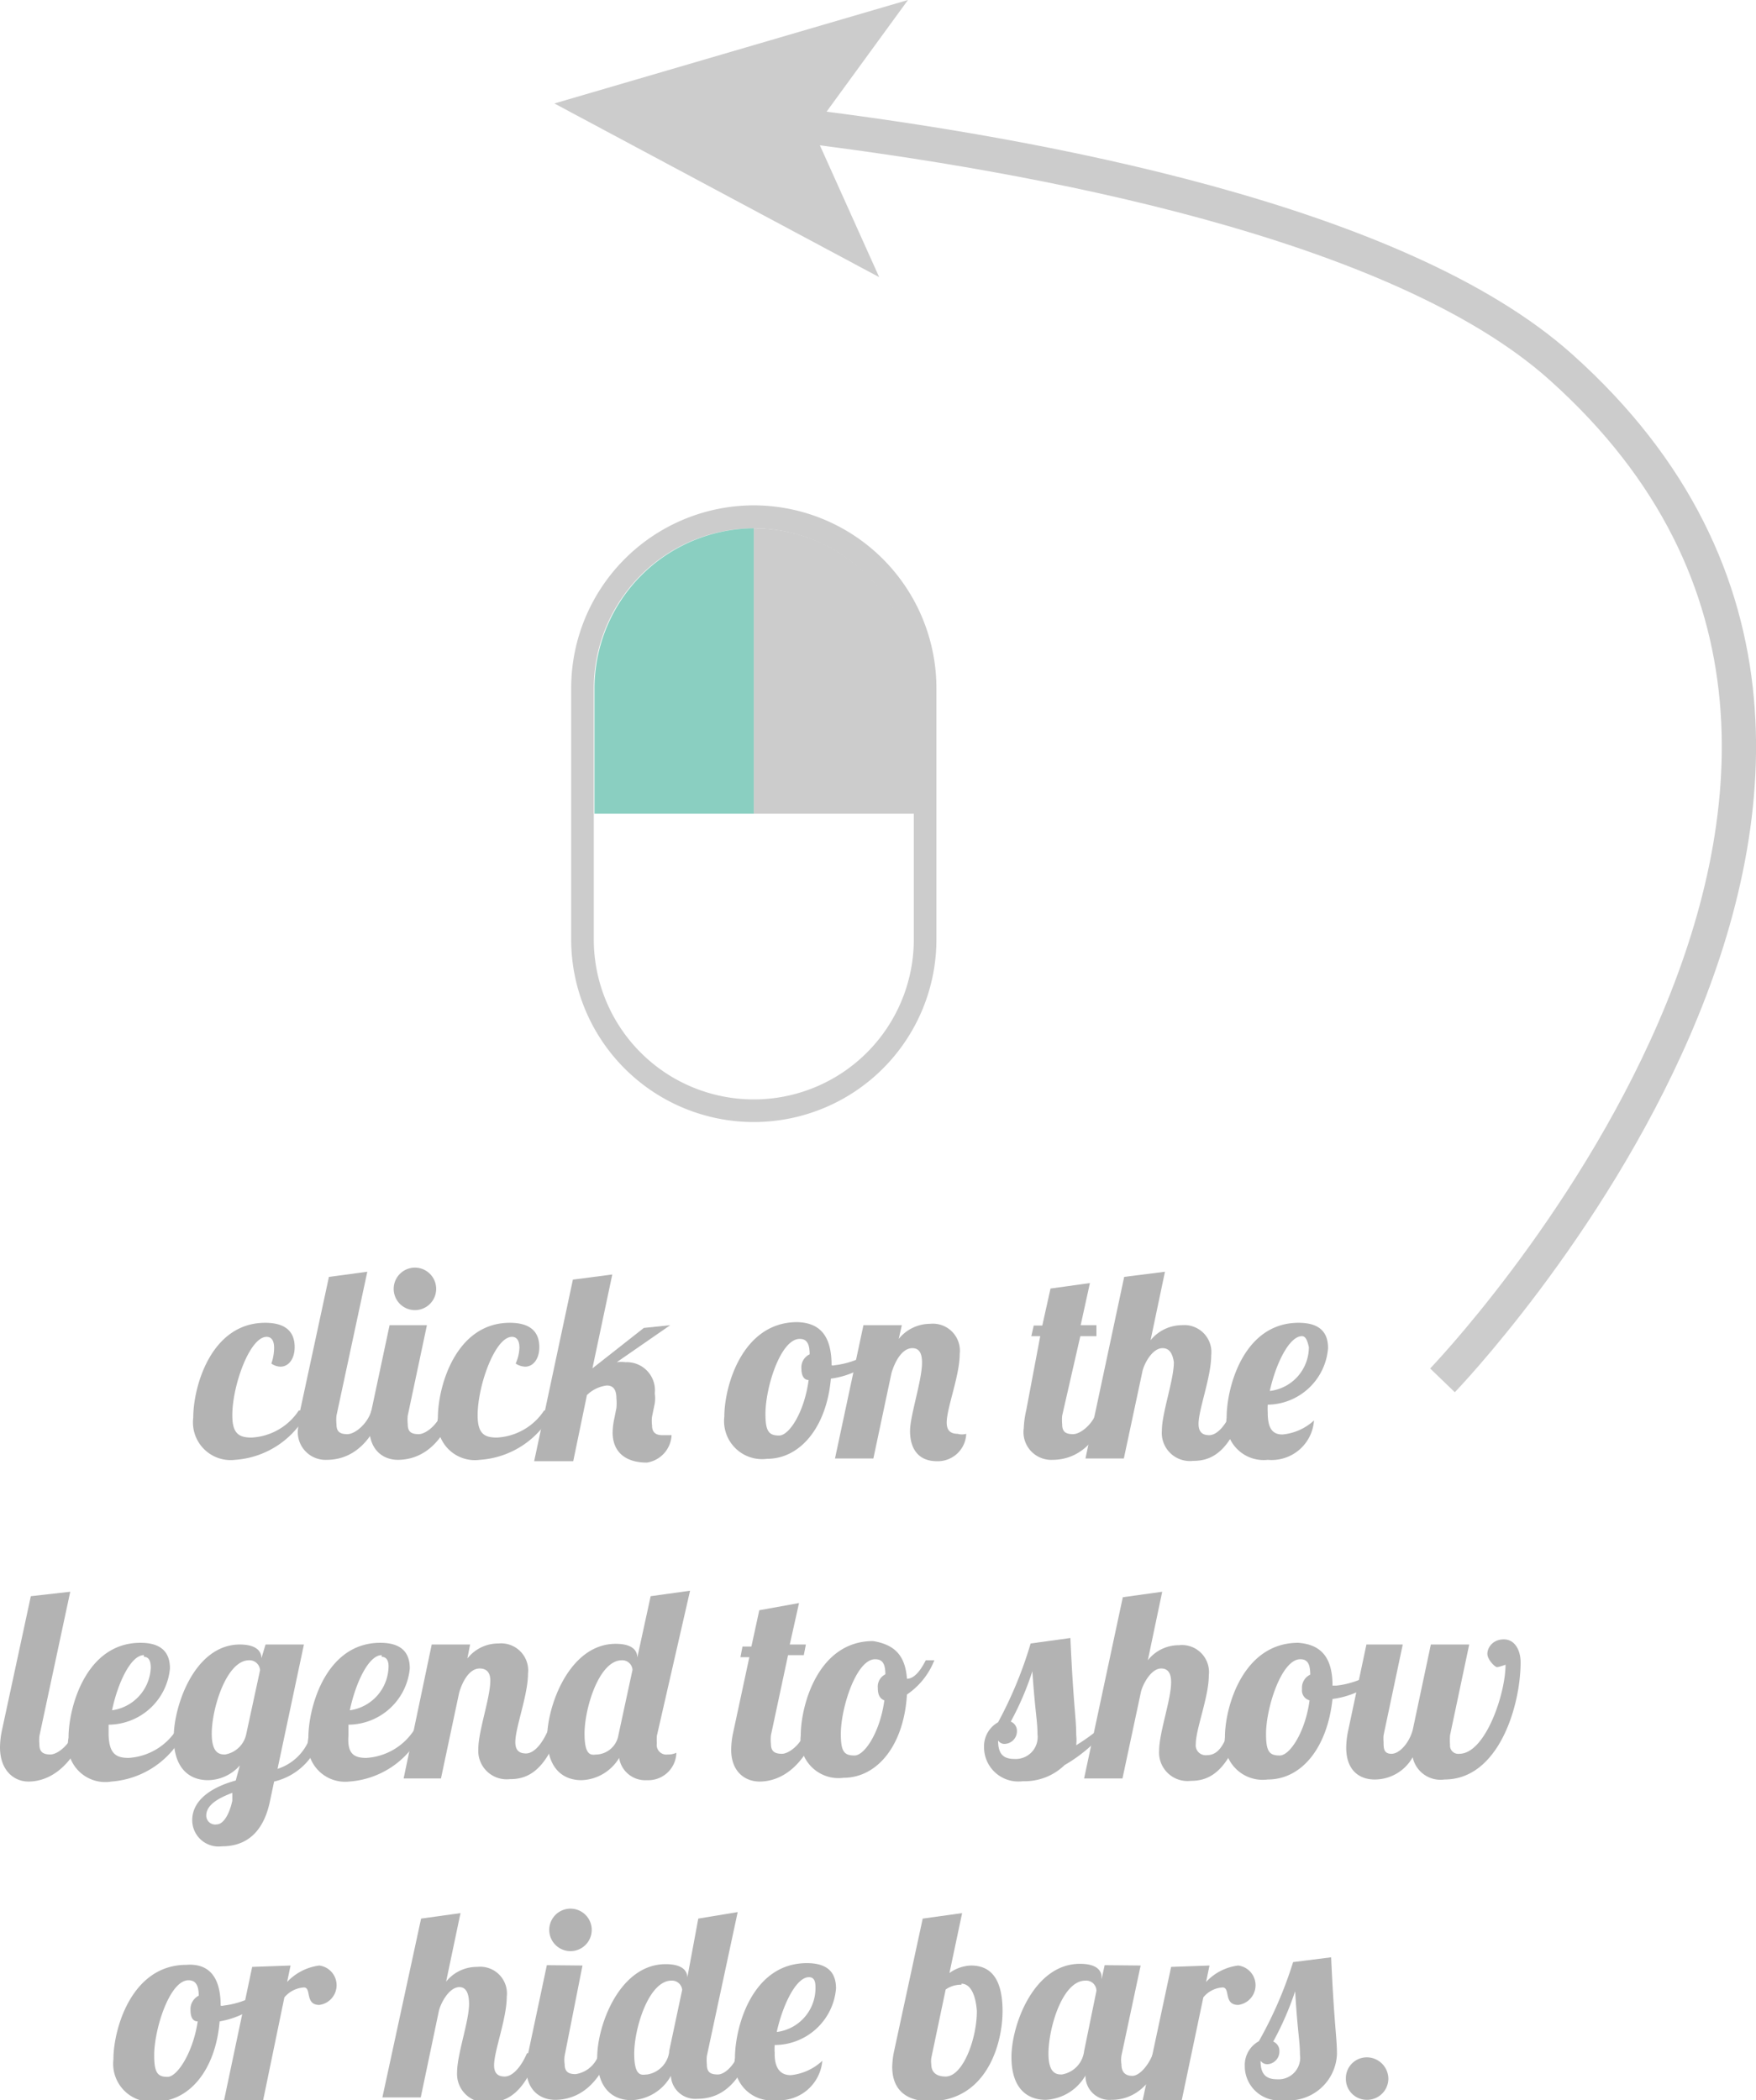 <svg xmlns="http://www.w3.org/2000/svg" viewBox="0 0 51.25 61.3"><defs><style>.cls-1{fill:#b3b3b3;}.cls-2{fill:none;stroke:#ccc;stroke-miterlimit:10;}.cls-3{fill:#ccc;}.cls-4{fill:#16a085;opacity:0.5;}</style></defs><title>Artboard 1 copy 2</title><g id="tip3"><g id="txt3"><path class="cls-1" d="M8,39.34c0-.2-.07-.32-.22-.32-.49,0-1,1.42-1,2.29,0,.53.19.65.56.65a1.76,1.76,0,0,0,1.38-.79H9a2.58,2.58,0,0,1-2.14,1.44,1.1,1.1,0,0,1-1.22-1.23c0-.91.52-2.77,2.1-2.77.69,0,.86.35.86.71s-.19.57-.41.57a.48.48,0,0,1-.27-.09A1.43,1.43,0,0,0,8,39.34Z"/><path class="cls-1" d="M10.72,37.12l-.9,4.2a1.29,1.29,0,0,0,0,.25c0,.22.1.29.32.29s.59-.3.7-.69h.33c-.44,1.27-1.21,1.44-1.63,1.44a.81.81,0,0,1-.84-.93,3.49,3.49,0,0,1,.06-.51l.84-3.9Z"/><path class="cls-1" d="M12.46,38.68l-.56,2.64a1.29,1.29,0,0,0,0,.25c0,.22.1.29.32.29s.58-.3.7-.69h.33c-.45,1.27-1.22,1.44-1.64,1.44s-.83-.28-.83-.93a2.5,2.5,0,0,1,.06-.51l.53-2.49ZM12.11,37a.62.62,0,1,1,0,1.24.62.62,0,0,1,0-1.24Z"/><path class="cls-1" d="M15.16,39.34c0-.2-.07-.32-.22-.32-.49,0-1,1.42-1,2.29,0,.53.19.65.56.65a1.76,1.76,0,0,0,1.38-.79h.27A2.58,2.58,0,0,1,14,42.61a1.09,1.09,0,0,1-1.22-1.23c0-.91.52-2.77,2.1-2.77.69,0,.86.35.86.71s-.19.57-.41.57a.54.54,0,0,1-.28-.09A1.24,1.24,0,0,0,15.16,39.34Z"/><path class="cls-1" d="M19.56,38.68,18,39.76a1.15,1.15,0,0,1,.26,0,.82.82,0,0,1,.85.91,1,1,0,0,1,0,.29l-.08.39a1,1,0,0,0,0,.25c0,.16.06.29.3.29s.22,0,.27,0a.85.85,0,0,1-.72.8c-.64,0-1-.32-1-.88a2.08,2.08,0,0,1,.05-.41l.06-.3a1.5,1.5,0,0,0,0-.29c0-.23-.08-.37-.28-.37a1,1,0,0,0-.58.28l-.4,1.93H15.59l1.13-5.3,1.15-.15-.58,2.74,1.5-1.18Z"/><path class="cls-1" d="M24.27,39.85a.13.13,0,0,0,.08,0,2.5,2.5,0,0,0,1.2-.47l.07.21a2.48,2.48,0,0,1-1.37.65c-.13,1.44-.91,2.34-1.86,2.34a1.11,1.11,0,0,1-1.25-1.23c0-.9.53-2.76,2.13-2.76C23.94,38.61,24.27,39,24.27,39.85Zm-.67.43c-.16,0-.21-.17-.21-.33a.42.42,0,0,1,.24-.42c0-.32-.09-.45-.29-.45-.56,0-1,1.42-1,2.19,0,.51.1.63.4.63S23.48,41.2,23.6,40.28Z"/><path class="cls-1" d="M26.63,39.35c-.28,0-.49.33-.61.72l-.53,2.5H24.37l.83-3.89h1.12l-.09.4a1.18,1.18,0,0,1,.91-.44.79.79,0,0,1,.87.88c0,.63-.38,1.58-.38,2,0,.2.08.33.32.33a.44.44,0,0,0,.25,0,.83.83,0,0,1-.85.8c-.6,0-.79-.43-.79-.88s.35-1.48.35-2C26.91,39.49,26.82,39.35,26.63,39.35Z"/><path class="cls-1" d="M31.81,37.45l-.27,1.23H32L32,39h-.47L31,41.32a1.29,1.29,0,0,0,0,.25c0,.22.1.29.32.29s.59-.3.7-.69h.33c-.44,1.27-1.21,1.44-1.63,1.44a.81.81,0,0,1-.84-.93,2.58,2.58,0,0,1,.07-.51L30.36,39H30.1l.07-.31h.25l.24-1.08Z"/><path class="cls-1" d="M33.93,39.35c-.31,0-.55.48-.59.69l-.54,2.53H31.68l1.13-5.3L34,37.12l-.42,2a1.18,1.18,0,0,1,.91-.44.79.79,0,0,1,.86.88c0,.63-.37,1.58-.37,2,0,.2.08.33.31.33s.48-.28.65-.69h.33c-.43,1.28-1,1.44-1.45,1.44a.82.82,0,0,1-.91-.88c0-.52.35-1.48.35-2C34.22,39.49,34.12,39.35,33.93,39.35Z"/><path class="cls-1" d="M37.43,41.87a1.57,1.57,0,0,0,.92-.41A1.24,1.24,0,0,1,37,42.61a1.09,1.09,0,0,1-1.2-1.23c0-.9.5-2.77,2.1-2.77.69,0,.86.35.86.74A1.79,1.79,0,0,1,37,41a2.12,2.12,0,0,0,0,.24C37,41.72,37.16,41.87,37.43,41.87ZM38,39c-.39,0-.78.86-.94,1.6a1.29,1.29,0,0,0,1.14-1.28C38.16,39.14,38.11,39,38,39Z"/><path class="cls-1" d="M2.05,46.46l-.9,4.21a1.29,1.29,0,0,0,0,.25c0,.21.1.29.32.29s.58-.3.7-.69h.33C2,51.79,1.25,52,.83,52S0,51.68,0,51a2.5,2.5,0,0,1,.06-.51l.84-3.9Z"/><path class="cls-1" d="M3.75,51.31a1.79,1.79,0,0,0,1.38-.79H5.4A2.58,2.58,0,0,1,3.25,52,1.09,1.09,0,0,1,2,50.72c0-.89.51-2.77,2.1-2.77.69,0,.86.36.86.75a1.81,1.81,0,0,1-1.79,1.64c0,.11,0,.22,0,.31C3.19,51.18,3.38,51.31,3.75,51.31Zm.45-3c-.39,0-.77.84-.93,1.61A1.31,1.31,0,0,0,4.4,48.68C4.4,48.49,4.35,48.36,4.2,48.36Z"/><path class="cls-1" d="M8.87,48,8.1,51.63a1.48,1.48,0,0,0,1-1.11H9.4A1.85,1.85,0,0,1,8,52l-.12.57c-.23,1.11-.89,1.32-1.4,1.32a.77.77,0,0,1-.87-.76c0-.65.68-1,1.27-1.16L7,51.53a1.26,1.26,0,0,1-.93.43c-.53,0-1-.33-1-1.25S5.68,48,7,48c.44,0,.63.17.63.4v0L7.75,48ZM6.33,53.25c.16,0,.35-.23.45-.69l0-.23c-.4.15-.76.35-.76.66A.26.26,0,0,0,6.33,53.25ZM6.18,50.6c0,.6.25.61.39.61a.76.76,0,0,0,.62-.61l.4-1.85a.31.31,0,0,0-.32-.29C6.61,48.46,6.18,49.87,6.18,50.6Z"/><path class="cls-1" d="M10.69,51.31a1.79,1.79,0,0,0,1.38-.79h.26A2.55,2.55,0,0,1,10.19,52,1.09,1.09,0,0,1,9,50.72c0-.89.51-2.77,2.1-2.77.69,0,.86.36.86.75a1.81,1.81,0,0,1-1.79,1.64c0,.11,0,.22,0,.31C10.13,51.18,10.32,51.31,10.69,51.31Zm.45-3c-.39,0-.77.84-.93,1.61a1.31,1.31,0,0,0,1.13-1.29C11.34,48.49,11.29,48.36,11.14,48.36Z"/><path class="cls-1" d="M14,48.7c-.28,0-.49.33-.6.71l-.53,2.5H11.78L12.6,48h1.12l-.08.41a1.14,1.14,0,0,1,.91-.44.79.79,0,0,1,.86.88c0,.63-.37,1.57-.37,2,0,.19.07.33.31.33s.48-.29.65-.69h.33c-.44,1.28-1,1.44-1.45,1.44a.83.83,0,0,1-.92-.88c0-.53.35-1.49.35-2C14.31,48.84,14.22,48.7,14,48.7Z"/><path class="cls-1" d="M19.17,50.67a1.92,1.92,0,0,0,0,.22.28.28,0,0,0,.32.32.55.55,0,0,0,.25-.05.82.82,0,0,1-.86.8.77.77,0,0,1-.81-.65,1.33,1.33,0,0,1-1.1.65c-.53,0-1-.33-1-1.25s.65-2.73,2-2.73c.45,0,.63.17.63.4v0l.39-1.79,1.15-.16Zm-.71-1.93a.3.3,0,0,0-.31-.28c-.67,0-1.09,1.41-1.09,2.14s.24.61.38.61a.68.68,0,0,0,.61-.57Z"/><path class="cls-1" d="M23.32,46.79,23.05,48h.47l-.06.31H23l-.5,2.34a1.29,1.29,0,0,0,0,.25c0,.21.1.29.32.29s.58-.3.7-.69h.33C23.36,51.79,22.59,52,22.17,52s-.83-.28-.83-.93a2.5,2.5,0,0,1,.06-.51l.47-2.19h-.26l.06-.31h.26L22.16,47Z"/><path class="cls-1" d="M26.47,49c.27,0,.47-.39.55-.54h.25a2.17,2.17,0,0,1-.8,1c-.09,1.49-.87,2.43-1.85,2.43a1.11,1.11,0,0,1-1.25-1.23c0-.89.51-2.76,2.11-2.76C26.1,48,26.42,48.31,26.47,49Zm-.66.63c-.13-.05-.19-.16-.19-.36a.4.4,0,0,1,.22-.4c0-.33-.1-.44-.3-.44-.55,0-1,1.42-1,2.18,0,.52.1.63.4.63S25.69,50.54,25.81,49.63Z"/><path class="cls-1" d="M32.26,50.52a4.45,4.45,0,0,1-1.19,1,1.67,1.67,0,0,1-1.22.47,1,1,0,0,1-1.13-1,.8.8,0,0,1,.41-.72,12,12,0,0,0,.95-2.3l1.16-.16c.09,2,.17,2.32.17,2.83a1.39,1.39,0,0,1,0,.3,5.93,5.93,0,0,0,.56-.39Zm-2.92.38a.22.22,0,0,1-.21-.1c0,.37.13.54.47.54a.64.64,0,0,0,.68-.72c0-.4-.07-.65-.15-1.84a8.45,8.45,0,0,1-.63,1.47.29.29,0,0,1,.18.27A.37.37,0,0,1,29.34,50.9Z"/><path class="cls-1" d="M33.89,48.7c-.3,0-.54.47-.59.68l-.54,2.53H31.64l1.13-5.29,1.15-.16-.42,2a1.15,1.15,0,0,1,.91-.44.79.79,0,0,1,.87.88c0,.63-.38,1.57-.38,2a.29.29,0,0,0,.32.33c.34,0,.48-.29.65-.69h.33c-.44,1.28-1,1.44-1.45,1.44a.83.83,0,0,1-.92-.88c0-.53.35-1.49.35-2C34.18,48.84,34.09,48.7,33.89,48.7Z"/><path class="cls-1" d="M38.89,49.2H39a2.52,2.52,0,0,0,1.2-.46l.07.21a2.51,2.51,0,0,1-1.38.64C38.74,51,38,51.94,37,51.94a1.11,1.11,0,0,1-1.25-1.23c0-.89.53-2.76,2.14-2.76C38.56,48,38.89,48.38,38.89,49.2Zm-.67.43A.3.3,0,0,1,38,49.3a.42.42,0,0,1,.24-.42c0-.33-.09-.45-.29-.45-.55,0-1,1.42-1,2.18,0,.52.1.63.4.63S38.1,50.54,38.22,49.63Z"/><path class="cls-1" d="M40.94,48l-.56,2.65a1.23,1.23,0,0,0,0,.19c0,.18,0,.35.23.35s.51-.3.62-.69l.53-2.5h1.12l-.56,2.65a1.86,1.86,0,0,0,0,.28.24.24,0,0,0,.27.26c.76,0,1.35-1.75,1.35-2.6,0,0-.19.07-.25.07s-.28-.22-.28-.39.15-.42.48-.42.49.33.49.67c0,1.25-.63,3.42-2.22,3.42a.83.83,0,0,1-.93-.65,1.27,1.27,0,0,1-1.11.65c-.46,0-.83-.28-.83-.93a2.5,2.5,0,0,1,.06-.51l.53-2.5Z"/><path class="cls-1" d="M6.44,58.54a.13.13,0,0,0,.08,0,2.54,2.54,0,0,0,1.2-.47l.07.21A2.52,2.52,0,0,1,6.41,59c-.12,1.44-.9,2.34-1.86,2.34a1.11,1.11,0,0,1-1.24-1.23c0-.89.53-2.76,2.13-2.76C6.11,57.3,6.44,57.72,6.44,58.54ZM5.77,59c-.17,0-.21-.17-.21-.33a.44.44,0,0,1,.24-.42c0-.32-.1-.45-.3-.45-.55,0-1,1.43-1,2.19,0,.51.1.63.39.63S5.64,59.89,5.77,59Z"/><path class="cls-1" d="M8.48,57.37l-.1.48a1.56,1.56,0,0,1,.94-.48.58.58,0,0,1,0,1.15c-.43,0-.22-.51-.45-.51a.81.81,0,0,0-.57.29l-.62,3H6.54l.82-3.89Z"/><path class="cls-1" d="M13.41,58c-.31,0-.55.48-.6.69l-.53,2.53H11.16L12.29,56l1.15-.16-.42,2a1.15,1.15,0,0,1,.91-.43.78.78,0,0,1,.86.87c0,.64-.37,1.58-.37,2,0,.2.08.33.31.33s.48-.28.65-.68h.33c-.44,1.27-1,1.43-1.45,1.43a.83.83,0,0,1-.92-.87c0-.53.35-1.49.35-2C13.69,58.18,13.6,58,13.41,58Z"/><path class="cls-1" d="M17,57.37,16.48,60a.85.85,0,0,0,0,.25c0,.22.11.29.32.29a.84.84,0,0,0,.7-.68h.33c-.44,1.26-1.21,1.43-1.63,1.43s-.84-.27-.84-.93a2.4,2.4,0,0,1,.07-.5l.53-2.5Zm-.35-1.66a.62.62,0,1,1,0,1.24.62.62,0,1,1,0-1.24Z"/><path class="cls-1" d="M21.53,55.81l-.9,4.2a1.29,1.29,0,0,0,0,.25c0,.22.1.29.32.29s.51-.3.63-.68h.33c-.45,1.26-1.15,1.39-1.57,1.39a.71.71,0,0,1-.76-.67,1.37,1.37,0,0,1-1.15.71c-.53,0-1-.32-1-1.25s.65-2.72,2-2.72c.45,0,.63.17.63.39v0L20.38,56Zm-2,4.06.38-1.79a.3.3,0,0,0-.31-.27c-.67,0-1.09,1.4-1.09,2.13s.25.61.38.61a.77.77,0,0,0,.64-.65Z"/><path class="cls-1" d="M23.08,60.57a1.58,1.58,0,0,0,.92-.42,1.26,1.26,0,0,1-1.35,1.15,1.08,1.08,0,0,1-1.2-1.23c0-.9.5-2.77,2.1-2.77.69,0,.85.36.85.74a1.8,1.8,0,0,1-1.79,1.65,1.77,1.77,0,0,0,0,.23C22.6,60.41,22.81,60.57,23.08,60.57Zm.53-2.86c-.39,0-.78.86-.94,1.6A1.29,1.29,0,0,0,23.8,58C23.8,57.83,23.76,57.71,23.61,57.71Z"/><path class="cls-1" d="M26.93,56l1.15-.16-.37,1.75a1.13,1.13,0,0,1,.63-.22c.55,0,.92.35.92,1.33s-.48,2.63-2.13,2.63c-.72,0-1.09-.37-1.09-1a2.47,2.47,0,0,1,.05-.44Zm1.13,1.93a.78.78,0,0,0-.46.14l-.42,2a.67.67,0,0,0,0,.18c0,.23.14.36.42.36.5,0,.91-1.09.91-1.91C28.48,58.26,28.34,57.9,28.06,57.9Z"/><path class="cls-1" d="M33.29,57.37,32.73,60a.8.8,0,0,0,0,.25c0,.22.1.34.32.34s.51-.35.63-.73H34c-.44,1.26-1.14,1.43-1.56,1.43a.7.7,0,0,1-.76-.71,1.42,1.42,0,0,1-1.16.71c-.53,0-1-.32-1-1.25s.65-2.72,2-2.72c.45,0,.63.17.63.39v.06l.09-.41ZM30.6,59.94c0,.6.25.61.39.61a.78.78,0,0,0,.65-.68L32,58.11a.3.3,0,0,0-.32-.3C31,57.81,30.6,59.21,30.6,59.94Z"/><path class="cls-1" d="M35.3,57.37l-.1.48a1.53,1.53,0,0,1,.94-.48.58.58,0,0,1,0,1.15c-.44,0-.22-.51-.46-.51a.78.78,0,0,0-.56.29l-.63,3H33.35l.83-3.89Z"/><path class="cls-1" d="M38.85,57.13c.09,2,.17,2.32.17,2.83a1.41,1.41,0,0,1-1.56,1.34,1,1,0,0,1-1.13-1,.79.79,0,0,1,.41-.72,11.81,11.81,0,0,0,1-2.31ZM37,60.25a.24.24,0,0,1-.21-.1c0,.36.13.54.48.54a.63.63,0,0,0,.67-.72c0-.41-.07-.65-.14-1.85a9,9,0,0,1-.64,1.47.29.29,0,0,1,.18.28A.37.37,0,0,1,37,60.25Z"/><path class="cls-1" d="M39.89,60.05a.63.63,0,0,1,.63.62.62.62,0,0,1-.63.62.61.61,0,0,1-.61-.62A.61.61,0,0,1,39.89,60.05Z"/></g><g id="arrow3"><path class="cls-2" d="M42.1,40.29S59,22.75,45.56,10.72C40.82,6.47,30.29,4.51,23.22,3.65"/><polygon class="cls-3" points="16.18 3.02 26.5 0 23.73 3.8 25.66 8.09 16.18 3.02"/></g><g id="mouse3"><path class="cls-3" d="M22,14.75a5.34,5.34,0,0,0-5.33,5.34v7.33a5.33,5.33,0,0,0,10.66,0V20.09A5.34,5.34,0,0,0,22,14.75Zm4.67,12.67a4.67,4.67,0,0,1-9.34,0V20.09A4.68,4.68,0,0,1,22,15.42h0a4.68,4.68,0,0,1,4.67,4.67Z"/><path class="cls-3" d="M26.69,20.09v3.66H22V15.42h0A4.68,4.68,0,0,1,26.69,20.09Z"/><path class="cls-4" d="M22,15.42v8.33H17.35V20.09A4.68,4.68,0,0,1,22,15.42Z"/></g></g></svg>